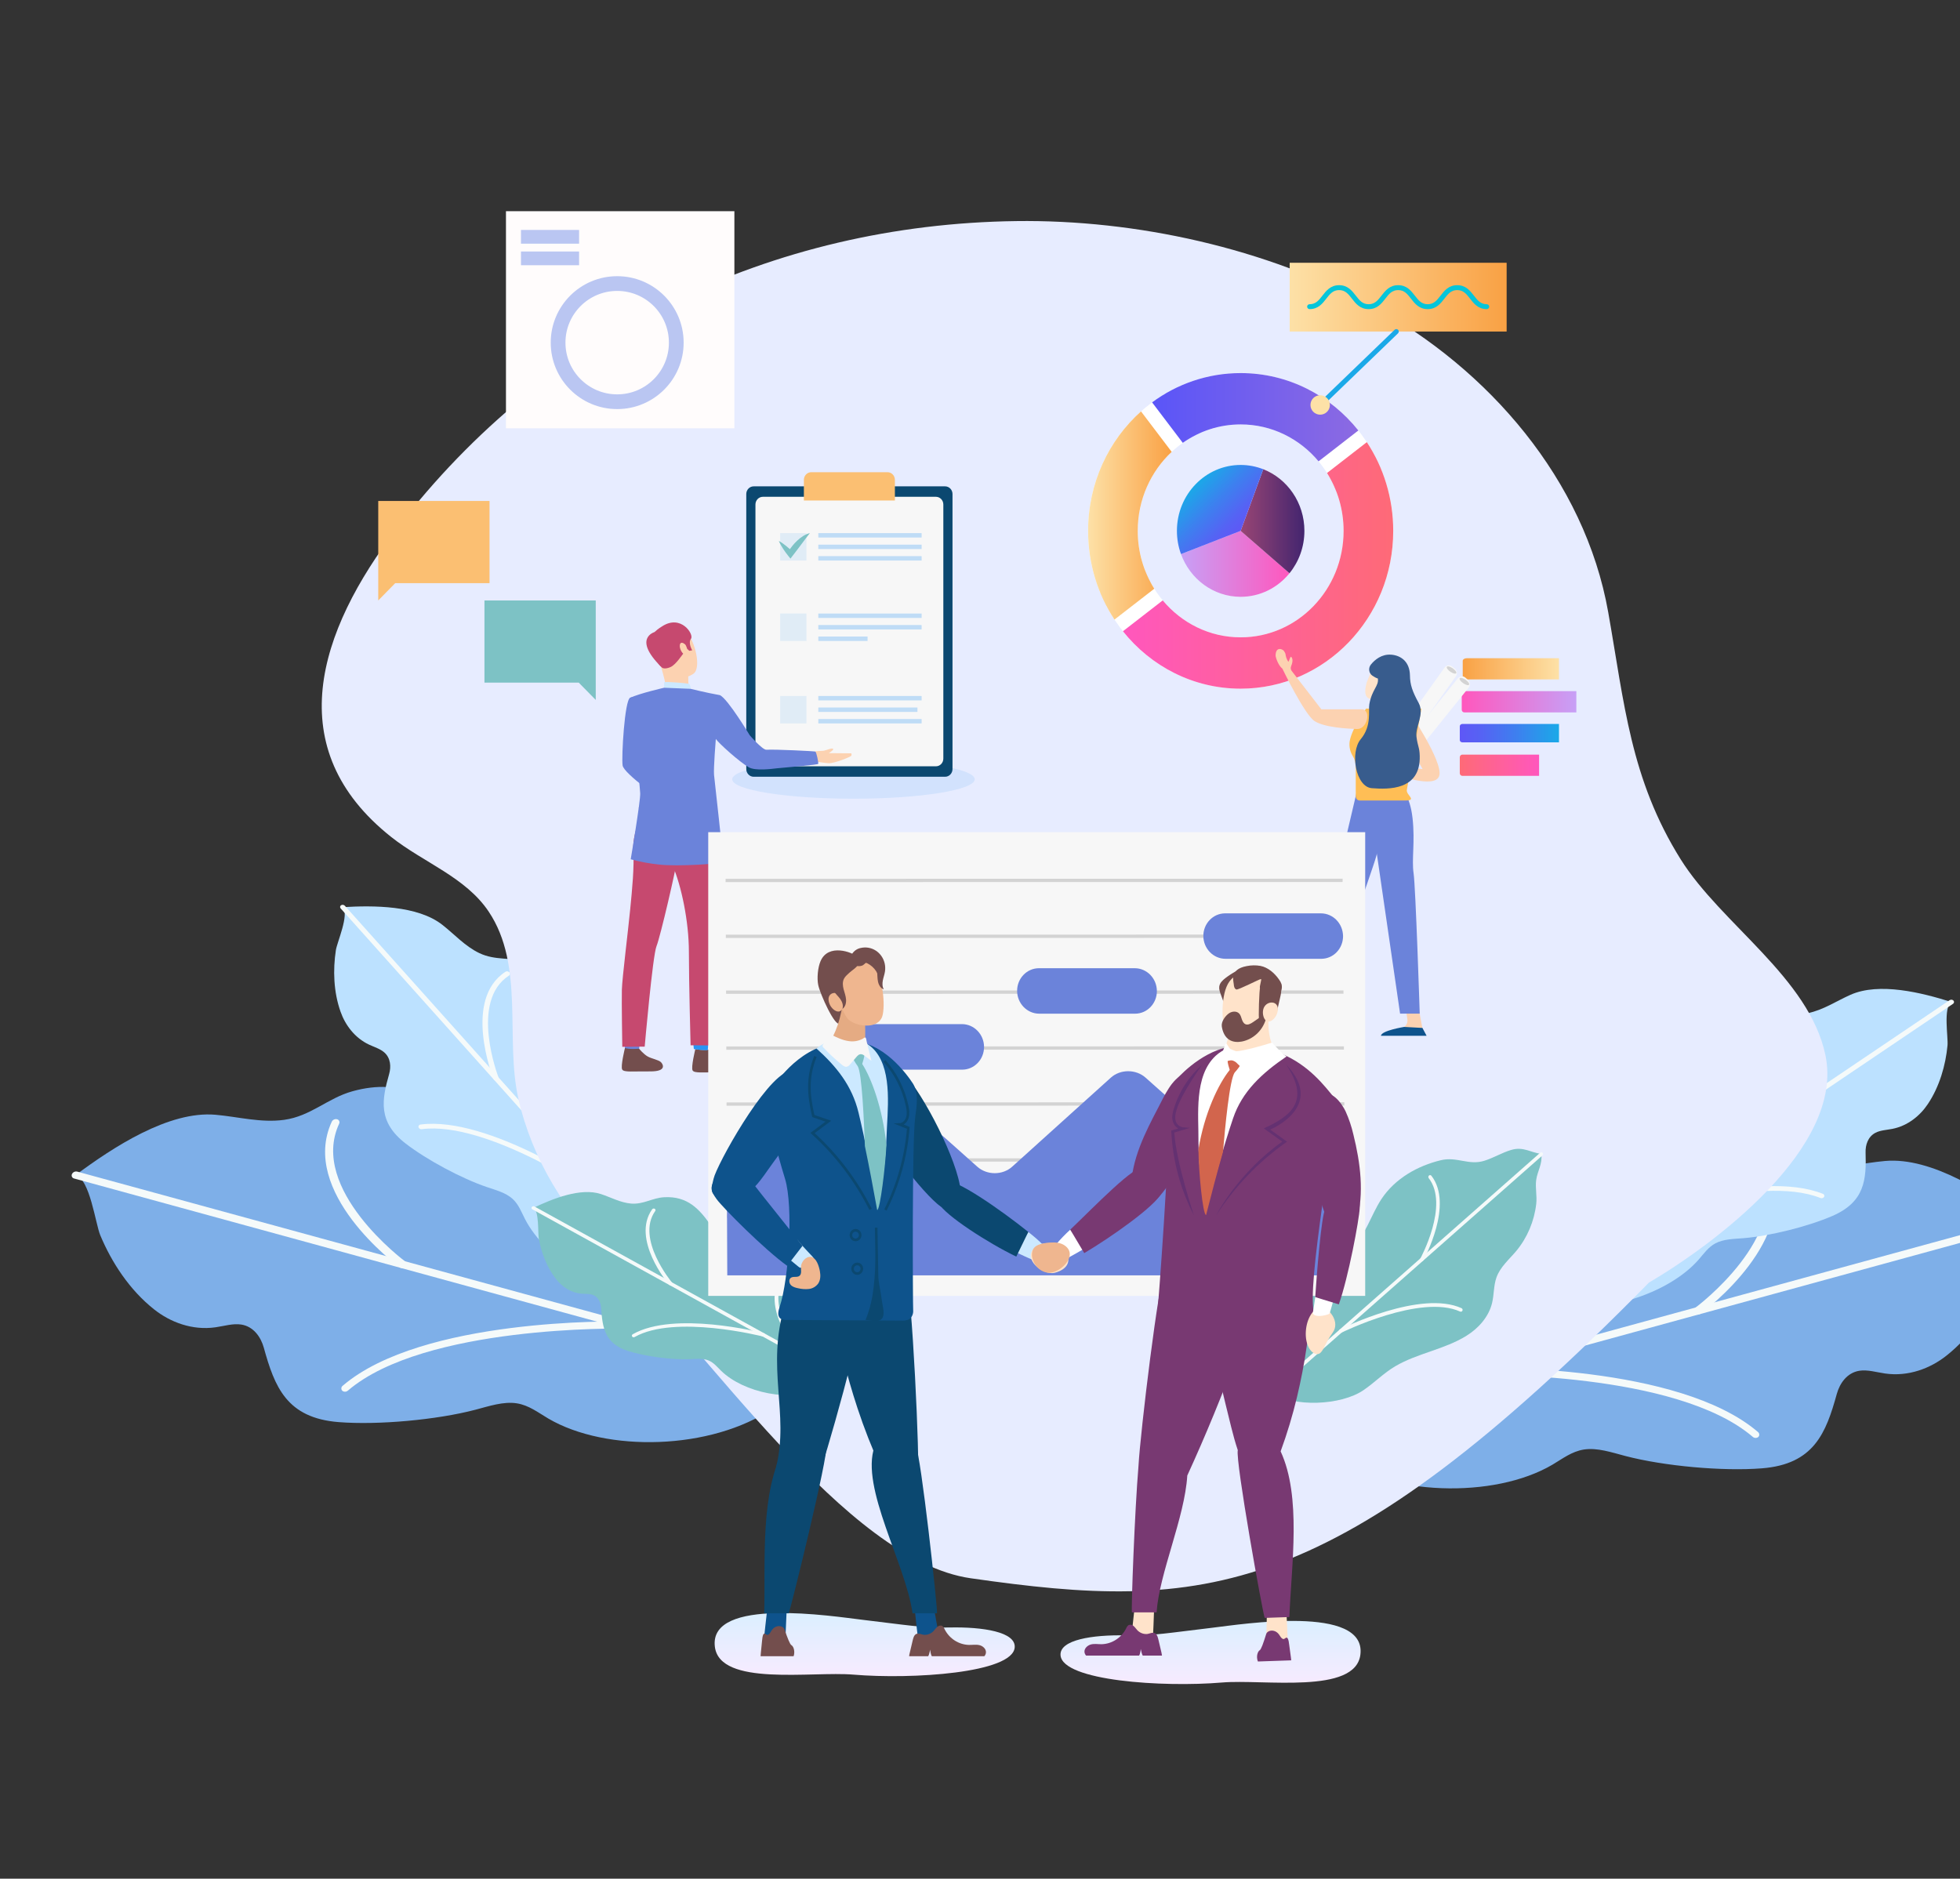 <svg xmlns="http://www.w3.org/2000/svg" width="798" height="765" fill="none" viewBox="0 0 798 765">
    <rect x="0" y="0" width="798" height="765" fill="#333333" stroke="none"/>
    <g clip-path="url(#clip0)">
        <path fill="#7EAFE8" d="M30.805 478.471c15.198-11.29 37.917-26.22 56.93-24.545 9.129.794 18.491 3.376 27.948 2.071 10.895-1.51 17.687-8.843 27.855-11.647 41.061-11.401 50.199 36.468 84.773 32.85 8.468-.888 16.639-4.848 25.104-5.856 10.861-1.294 21.189 2.439 29.104 8.169 14.488 10.49 25.49 25.811 33.184 41.014 5.214 10.289 13.299 17.985 15.284 29.9.124.6.502 10.315.538 10.329l-300.72-82.285z"/>
        <path fill="#7EAFE8" d="M30.817 478.48c5.789 1.663 8.072 19.864 10.001 24.492 4.651 11.151 12.003 22.356 21.91 30.19 6.595 5.25 15.593 8.671 25.038 7.304 3.516-.5 7.123-1.648 10.483-1.112 4.982.795 7.948 5.073 9.158 9.419 4.392 15.876 9.267 28.651 30.507 30.308 15.948 1.261 39.864-.898 55.618-5.033 5.603-1.467 11.422-3.466 16.874-2.62 4.945.781 8.736 3.787 12.792 6.173 23.655 13.918 66.405 12.945 91.46-4.13.855-.585 17.233-12.674 16.901-12.766L30.817 478.48z"/>
        <path fill="#F5FAFA" d="M332.973 561.153c.319-.655.045-1.432-.613-1.732-.078-.036-.159-.063-.243-.083l-300.67-82.263c-.85-.215-1.749.2-2.139.989-.319.656-.044 1.431.614 1.732.078.035.158.063.242.083l300.682 82.315c.86.201 1.756-.237 2.127-1.041z"/>
        <path fill="#F5FAFA" d="M255.546 539.97c.054-.12.092-.246.113-.377.105-.727-.408-1.388-1.143-1.476-.094-.011-.188-.013-.282-.004-3.377-.07-82.385-1.471-114.681 26.14-.621.457-.76 1.317-.31 1.92.035.049.075.094.117.137.666.551 1.653.518 2.304-.078 31.174-26.693 111.337-25.238 112.094-25.207.75.033 1.455-.383 1.788-1.055zm-90.182-24.677c.296-.546.158-1.216-.327-1.59-.439-.278-39.378-29.42-26.956-56.138.319-.655.044-1.432-.614-1.732-.078-.036-.158-.063-.242-.083-.854-.216-1.755.2-2.149.991-13.224 28.701 26.019 58.117 27.708 59.352.726.472 1.703.346 2.303-.299.12-.15.214-.32.277-.501zm124.579 31.448c.29-.547.153-1.213-.328-1.59-.396-.287-39.28-29.43-26.956-56.193.321-.641.061-1.408-.582-1.712-.087-.041-.178-.073-.272-.093-.85-.214-1.748.201-2.138.989-13.224 28.701 26.019 58.118 27.697 59.355.727.467 1.701.34 2.303-.299.115-.137.207-.292.276-.457z"/>
        <path fill="#7EAFE8" d="M824.447 497.29c-15.199-11.29-37.917-26.22-56.931-24.546-9.128.795-18.49 3.376-27.948 2.072-10.894-1.511-17.686-8.844-27.854-11.648-41.061-11.401-50.199 36.468-84.774 32.85-8.467-.887-16.638-4.847-25.104-5.855-10.86-1.295-21.188 2.439-29.103 8.169-14.489 10.489-25.49 25.81-33.185 41.013-5.213 10.289-13.299 17.985-15.284 29.9-.123.6-.501 10.316-.537 10.33l300.72-82.285z"/>
        <path fill="#7EAFE8" d="M824.435 497.298c-5.789 1.663-8.072 19.865-10.001 24.493-4.651 11.15-12.003 22.355-21.91 30.189-6.596 5.25-15.593 8.672-25.038 7.304-3.516-.5-7.123-1.648-10.483-1.112-4.982.795-7.948 5.073-9.158 9.419-4.393 15.876-9.267 28.651-30.507 30.309-15.948 1.26-39.864-.898-55.618-5.034-5.603-1.467-11.422-3.465-16.874-2.62-4.946.781-8.736 3.787-12.792 6.174-23.655 13.917-66.405 12.944-91.461-4.131-.854-.584-17.232-12.674-16.9-12.766l300.742-82.225z"/>
        <path fill="#F5FAFA" d="M522.279 579.971c-.319-.655-.045-1.431.613-1.732.078-.036.159-.063.243-.083l300.671-82.263c.85-.214 1.748.201 2.138.989.319.656.044 1.431-.614 1.732-.078.036-.158.063-.242.083l-300.682 82.316c-.861.201-1.756-.238-2.127-1.042z"/>
        <path fill="#F5FAFA" d="M599.705 558.789c-.053-.121-.091-.247-.112-.377-.105-.728.408-1.389 1.143-1.477.093-.011.188-.012.282-.003 3.376-.071 82.385-1.472 114.681 26.14.621.457.76 1.316.31 1.92-.036.048-.075.093-.118.137-.666.551-1.653.517-2.303-.079-31.175-26.693-111.337-25.237-112.094-25.206-.75.033-1.455-.384-1.789-1.055zm90.182-24.678c-.295-.546-.157-1.216.328-1.59.438-.278 39.378-29.419 26.956-56.138-.319-.655-.045-1.431.614-1.732.077-.036.158-.063.242-.083.853-.216 1.755.2 2.149.991 13.223 28.701-26.019 58.118-27.708 59.353-.726.471-1.703.345-2.303-.299-.12-.151-.214-.32-.278-.502zm-124.578 31.448c-.29-.547-.153-1.213.328-1.59.395-.287 39.279-29.43 26.956-56.193-.322-.641-.062-1.407.581-1.711.087-.042.179-.073.273-.093.85-.215 1.748.2 2.138.989 13.224 28.701-26.019 58.117-27.697 59.354-.728.467-1.701.341-2.303-.298-.115-.138-.208-.293-.276-.458z"/>
        <path fill="#BCE1FF" d="M139.572 369.39c12.461-.743 30.416-.757 40.549 7.213 4.868 3.821 9.25 8.735 15.028 11.496 6.659 3.175 13.018 1.554 19.715 3.732 27.069 8.753 15.683 39.096 36.41 49.836 5.077 2.63 11.047 3.419 16.164 5.979 6.565 3.285 11.094 9.205 13.574 15.358 4.539 11.264 5.445 23.961 4.529 35.369-.617 7.723 1.28 15.046-1.717 22.492-.138.384-3.281 5.996-3.265 6.018L139.572 369.39z"/>
        <path fill="#BCE1FF" d="M139.576 369.4c2.687 3.076-2.314 14.173-2.825 17.493-1.231 8.001-.96 17.03 1.916 25.105 1.902 5.395 5.788 10.647 11.581 13.367 2.154 1.018 4.582 1.705 6.29 3.248 2.532 2.289 2.725 5.796 1.906 8.691-3.009 10.567-4.675 19.565 6.718 28.348 8.548 6.604 22.766 14.227 33.07 17.72 3.663 1.244 7.631 2.269 10.41 4.76 2.517 2.268 3.614 5.362 5.074 8.205 8.519 16.583 32.938 31.834 52.95 31.475.683-.014 14.085-.771 13.93-.946L139.576 369.4z"/>
        <path fill="#F5FAFA" d="M281.238 527.641c.406-.251.519-.79.252-1.202-.031-.049-.067-.094-.108-.137L140.416 368.841c-.405-.435-1.054-.533-1.546-.233-.407.251-.52.789-.253 1.202.032.049.068.094.108.136L279.68 527.442c.415.431 1.071.515 1.558.199z"/>
        <path fill="#F5FAFA" d="M244.936 487.094c.072-.049.137-.106.194-.171.31-.372.25-.933-.134-1.255-.049-.04-.102-.076-.158-.106-1.878-1.287-45.902-31.276-73.632-27.657-.508.028-.883.461-.838.967.003.04.01.08.019.121.185.556.753.902 1.325.807 26.781-3.516 71.437 26.93 71.852 27.227.411.295.953.322 1.372.067zm-42.279-47.231c.355-.199.508-.627.364-1.017-.151-.318-12.022-31.126 4.204-41.587.406-.251.52-.79.253-1.202-.032-.049-.068-.094-.108-.137-.406-.437-1.058-.536-1.553-.235-17.362 11.281-5.415 42.355-4.89 43.675.246.534.84.824 1.4.683.12-.041.231-.101.33-.18zm59.317 63.757c.353-.201.506-.627.365-1.017-.124-.308-11.963-31.096 4.223-41.618.402-.243.521-.77.263-1.179-.034-.056-.075-.107-.121-.153-.405-.435-1.054-.533-1.546-.233-17.362 11.281-5.415 42.355-4.897 43.672.248.532.84.821 1.4.683.113-.035.218-.088.313-.155z"/>
        <path fill="#BCE1FF" d="M794.459 408.011c-11.902-3.767-29.308-8.171-41.082-2.919-5.654 2.514-11.105 6.208-17.383 7.472-7.233 1.451-13.003-1.675-20.029-1.2-28.387 1.869-24.765 34.075-47.489 39.422-5.565 1.308-11.547.614-17.135 1.846-7.169 1.579-13.008 6.213-16.917 11.573-7.155 9.812-11.137 21.902-13.038 33.188-1.29 7.639-4.92 14.277-3.834 22.229.04.406 1.715 6.617 1.694 6.634l175.213-118.245z"/>
        <path fill="#BCE1FF" d="M794.453 408.019c-3.358 2.326-1.222 14.309-1.538 17.654-.762 8.058-3.233 16.747-7.995 23.873-3.163 4.767-8.216 8.91-14.498 10.131-2.337.461-4.86.532-6.893 1.612-3.015 1.6-4.06 4.953-3.973 7.961.334 10.982-.25 20.114-13.444 25.846-9.904 4.313-25.554 8.229-36.399 9.097-3.856.311-7.954.334-11.258 2.07-2.995 1.584-4.815 4.316-6.926 6.716-12.315 13.997-39.721 22.815-59.038 17.574-.659-.18-13.47-4.191-13.276-4.322l175.238-118.212z"/>
        <path fill="#F5FAFA" d="M618.403 526.825c-.332-.342-.311-.892.049-1.227.042-.04.088-.075.138-.106l175.185-118.22c.499-.323 1.152-.259 1.556.152.332.343.311.893-.049 1.227-.043.04-.089.075-.138.106L619.962 527.013c-.508.317-1.165.238-1.559-.188z"/>
        <path fill="#F5FAFA" d="M663.515 496.383c-.057-.064-.106-.136-.146-.213-.21-.436-.014-.966.437-1.183.057-.028.117-.05.179-.065 2.135-.789 52.156-19.105 78.159-8.817.486.152.744.663.577 1.143-.014.038-.03.076-.048.112-.316.495-.951.691-1.482.459-25.109-9.956-75.853 8.648-76.329 8.835-.471.186-1.002.079-1.347-.271zm52.544-35.461c-.296-.279-.34-.732-.105-1.075.224-.272 19.267-27.243 6.091-41.353-.332-.342-.311-.892.049-1.227.043-.04.089-.075.138-.106.501-.325 1.157-.261 1.563.151 14.078 15.183-5.104 42.394-5.936 43.545-.369.458-1.015.594-1.524.32-.107-.068-.2-.155-.276-.255zm-73.105 47.32c-.293-.281-.337-.731-.105-1.075.195-.268 19.202-27.228 6.08-41.387-.331-.334-.317-.874.033-1.208.047-.045.099-.086.155-.119.499-.323 1.152-.259 1.556.152 14.077 15.184-5.104 42.394-5.928 43.545-.371.455-1.016.59-1.525.32-.101-.062-.19-.139-.266-.228z"/>
        <path fill="url(#paint0_linear)" d="M351.284 659.592c-11.994-1.411-62.723-9.532-60.236 10.933 1.985 16.341 39.408 9.949 56.381 11.377 23.971 2.016 64.897-.638 65.7-11.096.482-6.275-12.91-8.392-26.527-8.099-11.193.241-17.751-1.049-35.318-3.115z"/>
        <path fill="url(#paint1_linear)" d="M493.638 662.805c11.994-1.41 62.722-9.532 60.236 10.934-1.985 16.34-39.409 9.948-56.381 11.376-23.972 2.016-64.898-.637-65.701-11.095-.482-6.275 12.91-8.393 26.527-8.1 11.193.242 17.752-1.049 35.319-3.115z"/>
        <path fill="#E7ECFF" d="M161.802 214.896c61.373-80.019 152.677-123.56 251.879-124.87 48.889-.655 101.784 11.001 144.945 34.449 47.428 25.776 86.608 70.966 96.143 124.797 6.579 37.068 9.026 67.895 29.494 100.622 16.575 26.496 52.346 48.222 58.957 79.801 7.866 37.601-45.751 77.247-71.861 92.572-128.41 130.65-181.527 133.963-276.144 120.393-51.155-7.34-108.141-94.682-146.996-131.466-17.949-16.974-31.647-39.388-37.162-63.806-5.514-24.417 2.67-54.154-12.109-76.212-9.384-14.007-26.523-19.948-39.665-30.358-45.219-35.831-30.058-83.495 2.519-125.922z"/>
        <path fill="url(#paint2_linear)" d="M595.41 294.792c-.588 0-1.066.42-1.066.937v5.623c0 .518.478.937 1.066.937h39.317v-7.497H595.41z"/>
        <path fill="url(#paint3_linear)" d="M595.39 307.276c-.577 0-1.046.485-1.046 1.082v6.49c0 .597.469 1.081 1.046 1.081h31.238v-8.653H595.39z"/>
        <path fill="url(#paint4_linear)" d="M596.182 281.43c-.577 0-1.045.485-1.045 1.082v6.49c0 .597.468 1.081 1.045 1.081h45.615v-8.653h-45.615z"/>
        <path fill="url(#paint5_linear)" d="M597.273 268.015c-.957 0-1.732.484-1.732 1.081v6.49c0 .597.775 1.081 1.732 1.081h37.454v-8.652h-37.454z"/>
        <path fill="#fff" d="M466.217 232.252c-2.907-7.505-3.829-15.933-2.207-24.456 2.385-12.526 9.765-22.719 19.577-28.805l-9.182-18.664c-15.144 8.923-26.591 24.352-30.223 43.429-2.502 13.14-.936 26.132 3.789 37.586l18.246-9.09zm22.485-55.962c7.473-3.301 15.948-4.397 24.522-2.651 12.438 2.534 22.488 10.525 28.309 21.089l18.248-9.092c-8.513-16.281-23.725-28.652-42.653-32.507-13.191-2.688-26.229-.84-37.607 4.498l9.181 18.663zm73.574 14.698l-18.245 9.09c2.911 7.509 3.836 15.941 2.212 24.47-4.472 23.49-26.506 38.782-49.214 34.156-12.443-2.535-22.497-10.531-28.317-21.101l-18.247 9.091c8.511 16.287 23.727 28.663 42.659 32.521 33.659 6.856 66.319-15.811 72.947-50.628 2.503-13.146.935-26.142-3.795-37.599z"/>
        <path fill="url(#paint6_linear)" d="M469.954 239.726c-4.254-6.783-6.734-14.867-6.734-23.554 0-12.767 5.337-24.243 13.827-32.176l-12.495-16.477c-13.192 11.783-21.542 29.209-21.542 48.653 0 13.392 3.963 25.826 10.739 36.12l16.205-12.566z"/>
        <path fill="url(#paint7_linear)" d="M481.562 180.324c6.715-4.733 14.826-7.502 23.565-7.502 12.677 0 24.031 5.831 31.715 15.033l16.205-12.568c-11.393-14.273-28.63-23.37-47.92-23.37-13.445 0-25.892 4.42-36.058 11.93l12.493 16.477z"/>
        <path fill="url(#paint8_linear)" d="M556.495 180.04l-16.204 12.565c4.259 6.786 6.742 14.874 6.742 23.567 0 23.941-18.762 43.349-41.907 43.349-12.682 0-24.04-5.836-31.724-15.044l-16.206 12.567c11.393 14.279 28.634 23.381 47.93 23.381 34.305 0 62.114-28.768 62.114-64.254.002-13.397-3.965-25.836-10.745-36.131z"/>
        <path fill="url(#paint9_linear)" d="M480.832 225.619c3.696 10.165 13.177 17.398 24.294 17.398 7.978 0 15.113-3.727 19.874-9.587l-19.874-17.258-24.294 9.447z"/>
        <path fill="url(#paint10_linear)" d="M514.331 191.07l-9.205 25.102L525 233.43c3.791-4.667 6.079-10.685 6.079-17.258 0-11.473-6.96-21.26-16.748-25.102z"/>
        <path fill="url(#paint11_linear)" d="M514.331 191.07c-2.862-1.124-5.962-1.744-9.204-1.744-14.333 0-25.953 12.019-25.953 26.846 0 3.325.589 6.508 1.658 9.447l24.294-9.447 9.205-25.102z"/>
        <g clip-path="url(#clip1)">
            <path fill="#2A94F4" d="M347.479 325.23c27.267 0 49.371-3.54 49.371-7.905 0-4.366-22.104-7.906-49.371-7.906-27.266 0-49.37 3.54-49.37 7.906 0 4.365 22.104 7.905 49.37 7.905z" opacity=".11"/>
            <path fill="#0B4870" d="M384.801 316.293h-77.954c-1.661 0-3.008-1.403-3.008-3.134V201.174c0-1.731 1.347-3.135 3.008-3.135h77.954c1.661 0 3.008 1.404 3.008 3.135v111.985c0 1.731-1.347 3.134-3.008 3.134z"/>
            <path fill="#F7F7F7" d="M381.065 312.035h-70.482c-1.661 0-3.008-1.403-3.008-3.134V205.432c0-1.731 1.347-3.135 3.008-3.135h70.482c1.661 0 3.008 1.404 3.008 3.135v103.469c0 1.731-1.347 3.134-3.008 3.134z"/>
            <path fill="#2A94F4" d="M328.354 217.083h-10.721v11.17h10.721v-11.17z" opacity=".11"/>
            <path fill="#7DC2C5" d="M317.091 220.265c.544.29 1.047.618 1.538.96.488.344.965.699 1.423 1.072.923.74 1.793 1.531 2.627 2.358l-1.85.142c.274-.454.543-.862.835-1.274.287-.411.59-.808.903-1.198.628-.776 1.301-1.515 2.032-2.198.735-.679 1.518-1.31 2.37-1.845.857-.524 1.77-.982 2.756-1.199-.631.818-1.222 1.573-1.801 2.339l-1.709 2.286c-.567.758-1.134 1.515-1.708 2.268l-1.717 2.237-.96 1.251-.891-1.108c-.738-.92-1.441-1.875-2.091-2.882-.328-.5-.638-1.018-.936-1.548-.296-.532-.579-1.076-.821-1.661z"/>
            <path fill="#2A94F4" d="M328.354 249.826h-10.721v11.171h10.721v-11.171zM328.354 283.404h-10.721v11.171h10.721v-11.171z" opacity=".11"/>
            <g opacity=".52">
                <path fill="#2A94F4" d="M375.227 217.083h-42.048v1.798h42.048v-1.798zM375.227 221.769h-42.048v1.798h42.048v-1.798zM351.556 226.455h23.671v1.798h-42.048v-1.798h18.377z" opacity=".52"/>
            </g>
            <g opacity=".52">
                <path fill="#2A94F4" d="M375.227 249.826h-42.048v1.799h42.048v-1.799zM375.227 254.512h-42.048v1.799h42.048v-1.799zM353.216 259.198h-20.037v1.799h20.037v-1.799z" opacity=".52"/>
            </g>
            <g opacity=".52">
                <path fill="#2A94F4" d="M375.227 283.404h-42.048v1.798h42.048v-1.798zM373.523 288.09h-40.344v1.798h40.344v-1.798zM375.227 292.776h-42.048v1.798h42.048v-1.798z" opacity=".52"/>
            </g>
            <path fill="#FBBF72" d="M364.352 203.805h-37.057v-8.397c0-1.731 1.347-3.134 3.009-3.134h31.04c1.662 0 3.008 1.403 3.008 3.134v8.397z"/>
        </g>
        <path fill="#6B83DA" d="M262.618 291.68s-1.245 18.057 2.167 20.25c2.137 1.356 10.659 5.927 10.405 6.784-.254.856-4.812 7.63-4.812 7.63s-16.367-11.159-16.89-14.677c-.498-3.436.807-26.477 3.058-27.54 1.684-.794 2.571-.139 4.697 1.496 2.974 2.291 1.375 6.057 1.375 6.057zm-1.903 131.598l-.572 4.205c-.075.547-5.659-.325-5.659-.325l-.453-4.355s5.987-.046 6.684.475z"/>
        <path fill="#734E4D" d="M260.202 427.018s1.774 2.203 3.487 3.168c1.713.965 4.408 1.341 5.424 2.337.732.717 2.665 3.807-4.458 3.746-7.122-.062-10.559.438-11.321-.749-.762-1.186 1.105-8.77 1.105-8.77s1.689.65 5.763.268zM288.873 427.399s1.773 2.203 3.486 3.168c1.714.964 4.408 1.341 5.424 2.337.733.717 2.665 3.807-4.458 3.745-7.122-.062-10.559.439-11.321-.748-.762-1.186 1.106-8.77 1.106-8.77s1.688.65 5.763.268z"/>
        <path fill="#2A94F4" d="M288.733 423.278s-.498 3.658-.577 4.205c-.08.547-5.659-.325-5.659-.325l-.453-4.355s5.987-.046 6.689.475z"/>
        <path fill="#C6496F" d="M262.723 329.259s-5.26 8.657-4.867 16.483c.394 7.826-.468 16.179-1.26 24.356-.876 9.111-3.277 28.071-3.407 32.946-.129 4.875.17 23.216.17 23.216l9.125-.072s3.237-37.053 4.806-40.901c1.569-3.849 8.01-31.682 8.274-34.757.264-3.075-12.841-21.271-12.841-21.271z"/>
        <path fill="#C6496F" d="M290.412 330.435s2.077 21.271 2.6 26.059c.523 4.787.169 25.537.428 28.529.259 2.993-1.748 34.649-2.241 40.68l-10.032-.067s-.692-25.61-.692-38.048c0-12.439-3.078-26.926-6.61-35.134-3.531-8.208-11.615-8.404-13.787-23.634 0 0 27.395-3.214 30.334 1.615z"/>
        <path fill="#FCD2B1" d="M268.281 256.284s6.266-4.339 10.669.309c4.404 4.649 6.56 15.565 3.402 17.742-3.157 2.178-8.522 2.755-11.067-.206s-5.26-7.465-5.927-10.757c-.668-3.291 1.334-5.7 2.923-7.088z"/>
        <path fill="#FCD2B1" d="M280.221 275.073s-.08 4.561.403 5.536c.483.975-9.145.985-9.145.985-.513-3.307-1.271-6.568-2.266-9.756-1.479-4.462 11.008 3.235 11.008 3.235z"/>
        <path fill="#C6496F" d="M269.457 271.792s.897.949 3.442-.124 4.936-5.5 5.947-6.191c1.011-.691.872-1.341.872-1.341l.926.877 1.191-.212s-1.808-2.992-.498-4.715c1.31-1.723-4.075-10.133-11.845-4.994 0 0-6.087 3.446-4.981 7.223 1.106 3.776 3.053 7.929 4.946 9.477z"/>
        <path fill="#CCE9FF" d="M281.197 280.49s-.03-1.857-.842-2.064c-.811-.206-8.965-.99-9.961-.583v2.203s1.907 1.213 10.803.444z"/>
        <path fill="#FCD2B1" d="M279.225 262.784c-.294-.609-2.292-2.063-2.446.057-.154 2.12 1.963 4.39 2.754 3.957.792-.433.439-2.476-.308-4.014z"/>
        <path fill="#C6496F" d="M266.468 257.398s-8.965 2.492 2.625 14.017l-2.625-14.017z"/>
        <path fill="#FCD2B1" d="M346.547 306.755l-9.135-.083c.787-.479 2.062-1.331 1.783-1.723-.403-.552-2.988.666-4.039.779-.967.098-2.581-.031-3.806.434l-2.889 1.274 2.645 2.533s4.777.712 6.176.81c2.277.17 9.23-2.636 9.345-3.064.209-.764-.08-.96-.08-.96z"/>
        <path fill="#6B83DA" d="M293.121 283.065c-5.812-1.032-11.924-2.58-11.924-2.58l-10.818-.438s-9.927 2.264-13.837 4.096c-.374.175-.374 9.173-1.39 11.536l3.237 7.083s1.873 14.033 2.262 20.27c.179 2.868-3.86 26.863-3.86 26.863 3.843 1.044 7.76 1.768 11.715 2.167 7.381.841 25.826-.309 25.945-1.207.12-.898-3.571-33.632-3.735-35.33-.254-2.579.722-14.62.722-14.62 1.395 1.934 9.434 9.193 13.364 11.499 2.789 1.641 9.643.64 11.66.428 4.368-.464 16.437-1.356 16.671-1.8.185-.268-.697-4.824-1.2-4.999-.503-.176-16.019-.949-19.924-.743-1.589.088-6.759-5.892-6.759-5.892s-8.926-14.842-12.129-16.333z"/>
        <path fill="#7DC2C5" d="M197.247 244.503h45.306v40.503l-6.921-7.044h-38.385v-33.459z"/>
        <path fill="#FBBF72" d="M199.306 204H154v40.503l6.913-7.044h38.393V204z"/>
        <path fill="#7DC2C5" d="M217.159 491.849c7.79-3.72 19.256-8.368 27.554-5.618 3.985 1.315 7.91 3.492 12.234 3.859 4.981.418 8.671-2.317 13.448-2.58 19.296-1.099 18.973 22.277 34.672 24.155 3.846.459 7.84-.552 11.696-.15 4.946.516 9.194 3.333 12.188 6.836 5.479 6.413 8.966 14.729 10.993 22.649 1.375 5.36 4.264 9.802 4.054 15.59 0 .294-.722 4.886-.707 4.896l-126.132-69.637z"/>
        <path fill="#7DC2C5" d="M217.164 491.854c2.421 1.378 1.768 10.143 2.201 12.511 1.046 5.706 3.288 11.716 6.974 16.411 2.45 3.142 6.136 5.675 10.46 6.01 1.608.129 3.317-.036 4.761.563 2.142.887 3.069 3.198 3.208 5.36.498 7.893 1.494 14.384 10.784 17.355 6.973 2.239 17.802 3.699 25.183 3.39 2.625-.109 5.395-.444 7.741.516 2.127.877 3.536 2.677 5.12 4.215 9.24 8.966 28.332 12.928 41.033 7.516.433-.185 8.821-4.158 8.682-4.235l-126.147-69.612z"/>
        <path fill="#F5FAFA" d="M343.898 561.822c.202-.274.151-.666-.114-.875-.031-.025-.064-.046-.1-.064l-126.112-69.622c-.358-.188-.795-.087-1.041.242-.202.275-.151.666.114.875.032.025.065.046.1.064l126.112 69.648c.365.183.803.07 1.041-.268z"/>
        <path fill="#F5FAFA" d="M311.423 543.894c.035-.051.063-.106.085-.165.113-.33-.055-.693-.373-.81-.041-.015-.083-.025-.125-.031-1.495-.382-36.486-9.204-53.371.397-.318.15-.458.539-.314.868.012.026.025.051.04.076.246.327.687.413 1.031.201 16.303-9.286 51.802-.319 52.135-.227.331.093.682-.029.892-.309zm-37.825-20.884c.181-.226.181-.554 0-.779-.17-.176-14.808-17.856-6.839-29.092.202-.274.151-.666-.114-.875-.031-.025-.065-.046-.1-.064-.36-.189-.799-.088-1.046.242-8.508 12.083 6.241 29.923 6.878 30.676.28.296.726.338 1.051.098.068-.058.125-.128.17-.206zm52.494 27.611c.179-.226.179-.552 0-.779-.15-.175-14.764-17.85-6.834-29.118.202-.267.156-.653-.102-.862-.034-.028-.072-.052-.112-.071-.358-.189-.796-.087-1.041.242-8.508 12.083 6.241 29.923 6.873 30.676.281.294.725.335 1.051.098.064-.053.12-.116.165-.186z"/>
        <path fill="#7DC2C5" d="M627.537 469.942l.09-.082c-4.443-.48-7.337-3.122-12.418-1.594-3.696 1.114-7.098 3.193-10.773 4.364-6.411 2.064-11.272-1.775-17.802-.196-9.414 2.26-18.649 7.419-24.213 15.844-4.348 6.608-6.43 15.1-12.452 20.043-3.9 3.209-8.881 4.395-13.289 6.706-16.288 8.606-17.632 30.021-20.651 46.597-1.569 8.616 1.992 4.917 6.052 1.311l34.02-30.006c23.818-20.987 47.697-41.907 71.436-62.987z"/>
        <path fill="#7DC2C5" d="M627.537 469.942c.538 4.04-1.584 6.846-2.092 10.592-.423 3.095.394 6.444.025 9.652-.808 7.074-3.623 13.74-8.089 19.156-2.914 3.482-6.58 6.526-8.119 10.865-1.165 3.281-.946 6.893-1.753 10.282-1.355 5.737-5.579 10.406-10.42 13.414-9.05 5.628-19.864 7.057-29.024 12.433-4.662 2.734-8.542 6.769-13.035 9.802-9.021 6.119-28.352 7.084-37.487.826.917.629 20.059-17.711 21.418-18.908l44.829-39.534c14.569-12.846 29.238-25.672 43.747-38.58z"/>
        <path fill="#F5FAFA" d="M516.98 567.464c-.243-.326-.194-.792.11-1.057l110.004-97.037c.283-.262.718-.237.971.056l.025.031c.231.32.185.77-.105 1.032l-110.008 97.068c-.288.261-.726.23-.977-.069l-.02-.024z"/>
        <path fill="#F5FAFA" d="M545.312 542.474c-.037-.051-.069-.107-.095-.165-.157-.378.001-.817.359-.996 1.335-.666 32.914-16.179 49.52-8.611.358.189.5.643.318 1.014-.167.34-.555.497-.9.364-16.039-7.31-48.046 8.425-48.365 8.585-.289.142-.633.063-.837-.191zm32.999-29.087c-.189-.244-.213-.582-.06-.851.119-.217 11.909-21.906 3.437-32.802-.244-.324-.198-.791.104-1.057.287-.262.725-.233.978.064l.018.023c9.091 11.691-2.809 33.576-3.322 34.504-.185.353-.611.484-.952.292l-.014-.008c-.074-.04-.139-.097-.189-.165z"/>
        <path fill="#F7F7F7" d="M556.458 326.385l-4.623-3.536 36.284-50.984c.715-1.008 2.091-1.236 3.081-.475l1.083.836c.972.742 1.192 2.167.458 3.194l-36.283 50.965z"/>
        <path fill="#F7F7F7" d="M558.787 328.685l-4.42-3.821 39.163-48.646c.77-.969 2.164-1.102 3.1-.285l1.027.893c.936.799 1.064 2.244.275 3.213l-39.145 48.646z"/>
        <path fill="#D3D3D3" d="M592.884 274.124c.251-.394-.395-1.295-1.444-2.012-1.048-.717-2.102-.979-2.353-.584-.251.394.396 1.295 1.444 2.012 1.049.717 2.102.978 2.353.584zM598.119 278.805c.251-.394-.395-1.295-1.444-2.012-1.049-.717-2.102-.978-2.353-.584-.251.394.395 1.295 1.444 2.012 1.048.717 2.102.978 2.353.584z"/>
        <path fill="#FCD2B1" d="M572.398 411.11l.606 3.897c.238 1.559-.642 3.061-2.092 3.555l-6.456 2.205h15.06l-1.816-9.657h-5.302z"/>
        <path fill="#0E538C" d="M579.13 418.562l-7.447-.399s-9.374 1.502-9.429 3.612h18.582l-1.706-3.213z"/>
        <path fill="#FCD2B1" d="M532.41 411.11l-1.541 4.886c-.33 1.064-1.156 1.901-2.183 2.262l-7.319 2.509h15.06l2.128-9.657h-6.145z"/>
        <path fill="#0E538C" d="M536.72 418.562l-8.144-.399s-9.374 1.502-9.429 3.612h18.582l-1.009-3.213z"/>
        <path fill="#6B83DA" d="M570.38 320.986s3.669 2.528 4.733 12.223c1.064 9.695-.422 16.728.422 22.393.844 5.665 2.495 57.143 2.495 57.143h-7.998l-13.336-91.702 13.684-.057z"/>
        <path fill="#6B83DA" d="M552.973 319.94h14.161s1.742 10.931-1.321 17.318c-3.082 6.387-4.732 8.098-5.613 11.805-.88 3.707-22.195 63.682-22.195 63.682h-6.824l21.792-92.805z"/>
        <path fill="#FCD2B1" d="M573.389 289.145s14.234 21.024 12.602 26.708c-1.633 5.684-17.977-.608-17.977-.608v-3.536l11.19 1.464-8.493-15.056 2.678-8.972z"/>
        <path fill="#FFBE55" d="M549.553 301.66c.949-5.255 6.638-13.116 6.638-13.116h22.532l-5.937 33.1c-.391 2.12 4.515 4.328-.783 4.328h-18.389c-.907 0-1.628-.772-1.628-1.744v-11.924c0-1.59-.412-3.18-1.258-4.505-1.401-2.274-1.443-4.659-1.175-6.139z"/>
        <path fill="#FFE3CA" d="M558.292 273.329l-1.797 4.41s-1.064 3.27-.441 5.19c.716 2.205 3.908 2.186 3.908 2.186l-.954 5.379h8.126v-17.013l-8.842-.152z"/>
        <path fill="#385C8D" d="M558.751 275.135c-1.468-1.027-1.743-3.118-.606-4.525 1.596-1.958 4.348-4.315 8.255-4.03 3.852.285 7.557 2.738 7.649 8.46.055 3.821.972 6.463 3.577 11.253 2.44 4.506-1.467 9.581-.917 13.744s1.211 4.087 1.321 7.699c.422 14.2-12.786 13.706-19.499 13.212-6.586-.494-9.025-14.581-4.494-19.998 4.53-5.418 3.008-11.615 3.466-14.162 1.101-6.179 3.926-7.395 3.486-10.494-.826-.266-1.596-.703-2.238-1.159z"/>
        <path fill="#FCD2B1" d="M519.35 267.075c-.037-4.297 3.338-2.605 3.522-1.768.037.171.44.285.605 1.539.165 1.236 1.046 2.928 1.211 2.491.33-.875.734-2.148 1.027-1.863.917.95.404 2.737-.055 3.84-.257.627-.165 1.349.238 1.882l12.089 15.645h16.839c3.467.703 1.761 8.193-2.403 8.022-3.65-.152-13.097-.571-17.224-3.251-4.128-2.699-13.079-21.329-13.079-21.329-1.835-1.445-2.77-4.866-2.77-5.208z"/>
        <path fill="#F7F7F7" d="M555.831 338.86H288.355v188.822h267.476V338.86z"/>
        <path fill="#D3D3D3" d="M295.417 357.845l.005 1.342 251.218-.036-.01-1.342-251.213.036zM295.517 381.933l251.298-.046-.01-1.342-251.293.047.005 1.341zM295.617 404.69l251.372-.052-.01-1.341-251.367.051.005 1.342zM295.712 427.462l251.452-.057-.01-1.346-251.447.056.005 1.347zM295.811 450.244l251.527-.061-.015-1.347-251.517.067.005 1.341zM295.906 473.048l251.601-.073-.01-1.346-251.596.072.005 1.347zM296.005 495.861l251.677-.082-.01-1.347-251.672.083.005 1.346z"/>
        <path fill="#6B83DA" fill-rule="evenodd" d="M295.971 488.071l36.794-33.163c3.895-3.518 10.246-3.518 14.181 0l9.149 8.178c3.935 3.513 10.286 3.513 14.181 0 3.9-3.514 10.246-3.519 14.181 0l13.448 11.994c3.94 3.514 10.286 3.514 14.186 0l40.166-36.252c3.89-3.514 10.236-3.514 14.171 0l19.107 17.024c3.94 3.514 10.285 3.509 14.176 0l6.943-6.268c3.885-3.513 10.231-3.518 14.171 0l26.693 23.794.348 45.947H296.105l-.134-31.254z" clip-rule="evenodd"/>
        <path fill="#6B83DA" d="M462.099 412.769h-38.955c-4.954.003-8.985-4.13-9.031-9.261-.025-5.085 3.936-9.229 8.846-9.255h39.021c4.952-.003 8.983 4.126 9.035 9.255.031 5.084-3.923 9.229-8.831 9.261h-.085zm75.8-22.349h-38.941c-4.948-.003-8.973-4.13-9.025-9.256-.031-5.077 3.919-9.218 8.821-9.25H537.77c4.952-.006 8.985 4.121 9.04 9.25.038 5.072-3.9 9.216-8.796 9.256h-.115zm-146.18 45.142h-38.971c-4.957.011-8.992-4.127-9.03-9.261-.033-5.094 3.927-9.252 8.845-9.286h39.051c4.966-.006 9.003 4.144 9.036 9.286.019 5.095-3.953 9.241-8.871 9.261h-.06z"/>
        <path fill="#0B4870" d="M358.586 597.51c1.454 3.178 3.437 6.759 6.316 7.651 1.992.614 7.6-3.291 8.721-4.859 1.121-1.569-2.356-77.216-4.866-81.823-3.372-6.191-29.956 2.352-29.039 13.073 1.17 13.702 4.936 28.277 9.409 41.86 2.707 8.213 5.865 16.259 9.459 24.098z"/>
        <path fill="#0E538C" d="M310.993 667.731c2.948.441 5.954.193 8.796-.728.15-3.549.303-7.099.458-10.648.055-.441-.002-.888-.164-1.3-.362-.524-.933-.85-1.554-.887-2.336-.434-5.937-.568-6.316 2.512-.448 3.678-.812 7.367-1.22 11.051zm62.814 0c2.892.454 5.845.205 8.627-.728-.631-3.549-1.265-7.099-1.902-10.648-.049-.464-.203-.909-.449-1.3-.456-.512-1.082-.829-1.753-.887-2.431-.434-6.062-.568-5.758 2.512.359 3.678.827 7.367 1.235 11.051z"/>
        <path fill="#0B4870" d="M372.836 588.802c-3.795-6.289-12.95-10.597-16.786.309-5.862 16.628 12.732 47.732 15.486 67.817h9.962c.284-1.945-6.555-64.639-8.662-68.126z"/>
        <path fill="#0A3C5F" fill-rule="evenodd" d="M324.656 536.896c2.425 1.982 5.628 2.281 8.637 2.281 24.75 0 39.07-8.337 35.648-20.121-3.516-12.098-25.667-10.142-37.237-6.247-2.491.841-6.127 1.656-7.83 4.065-2.471 3.508-5.111 15.219.782 20.022z" clip-rule="evenodd"/>
        <path fill="#0B4870" d="M381.498 490.114c1.888 1.635 4.393 3.168 6.675 2.213 1.322-.636 2.298-1.854 2.659-3.317.35-1.448.428-2.953.229-4.432-1.065-11.659-14.868-39.002-23.365-47.804-3.043-4.54-11.875 17.025-11.426 20.286.448 3.26 16.462 25.48 25.228 33.054zm-65.464 107.051c.523 3.178 4.483 7.104 7.102 7.996 1.814.614 8.563-3.291 10.147-4.859 1.584-1.569 19.301-65.036 18.14-69.648-1.559-6.191-6.6-10.179-12.094-11.097-7.969-1.342-16.611 1.547-19.804 11.989-7.71 25.228 1.848 44.074-3.491 65.619z"/>
        <path fill="#CCE9FF" d="M424.832 507.046c1.16 1.29 2.411 2.889 2.037 4.607-.319 1.45-1.763 2.399-3.193 2.58-.433.046-5.021-1.914-9.987-4.308l4.981-8.255c2.161 1.657 4.218 3.453 6.162 5.376z"/>
        <path fill="#0B4870" d="M418.666 501.644l-4.891 10.045c-11.402-5.494-28.92-16.767-31.594-21.715-1.938-3.58-.284-6.81 2.719-8.77 3.258-2.131 23.162 11.912 33.766 20.44zm-82.24 87.158c-1.733-6.274-10.545-11.231-16.89.309-10.211 18.573-7.825 46.355-8.388 67.817h9.962c.906-1.945 16.282-64.639 15.316-68.126z"/>
        <path fill="#0E538C" d="M371.621 441.103c2.52 3.859 1.608 9.369.996 13.836-1.34 9.555-.952 77.041-.827 78.547.125 1.507-.498 3.183-1.992 3.864-.906.337-1.87.472-2.83.398-12.995-.088-33.576-.176-46.576-.263-.857.073-1.718-.095-2.491-.485-1.564-1.032-1.021-3.199-.463-4.876 3.751-11.216 5.604-40.756 2.202-52.05-3.392-11.205-7.526-25.083-5.654-36.82 4.588-5.799 13.947-19.264 32.561-19.264 13.035-.005 22.812 13.646 25.074 17.113z"/>
        <path fill="#0E538C" d="M321.05 436.238c1.773-.552 14.27.273 10.958 9.477-4.139 11.427-12.418 20.729-19.321 30.619-2.122 3.039-4.279 6.114-7.073 8.492-2.795 2.378-6.356 4.029-9.962 3.725-1.893-.165-4.677-1.084-5.604-3.003-.747-1.547.18-4.086.498-5.623 1.201-5.458 20.646-40.643 30.504-43.687z"/>
        <path fill="#CC346F" fill-rule="evenodd" d="M304.563 470.303c-.02.074-.03.15-.03.227l.03-.227z" clip-rule="evenodd"/>
        <path fill="#CCE9FF" d="M331.19 512.205c.175 1.899-3.486 3.611-5.274 4.04-.498.123-3.188-2.637-6.934-5.325l5.733-6.036c2.65 3.452 6.441 6.944 6.475 7.321zm25.951-21.549c-2.361-12.95-4.772-25.858-7.591-37.579-2.665-11.082-9.085-18.893-17.174-26.172 6.679-5.402 18.335-5.913 24.058 1.145 7.068 8.709 4.821 24.506 4.508 34.948-.254 8.285-2.571 27.668-3.801 27.658z"/>
        <path fill="#7DC2C5" d="M349.192 434.112c-.937-1.393-2.177-2.868-1.893-4.54.213-1.122 1.077-1.988 2.167-2.172 3.944-.578 2.136 3.864 1.574 5.825 3.79 5.886 8.348 18.237 9.857 32.977-.409 8.796-2.575 26.527-3.756 26.517-1.609-8.822-3.242-17.618-5.011-26.038-.338-9.73-1.195-29.964-2.938-32.569z"/>
        <path fill="#0E538C" d="M289.849 482.762c.498-1.754 2.212-2.786 3.865-3.41 2.775-1.032 6.266-1.759 9.215-1.145 2.032.428 2.66 2.342 3.82 3.885 2.909 3.859 14.276 17.86 19.969 25.233l-6.231 8.11c-9.2-6.609-25.901-23.34-28.71-27.127-1.181-1.62-2.426-3.58-1.928-5.546z"/>
        <path fill="#734E4D" fill-rule="evenodd" d="M348.624 389.362c-1.44-1.491-11.352-5.401-14.544 2.012-1.111 2.58-1.525 6.98-.942 9.741.772 3.663 6.854 17.257 8.797 15.642 1.96-1.654 3.088-4.14 3.068-6.758-.04-2.915-1.519-5.841-.717-8.637.498-1.687 1.718-3.008 2.913-4.256.967-1.006 2.585-2.115 2.834-3.544.174-1.55-.345-3.096-1.409-4.2z" clip-rule="evenodd"/>
        <path fill="#734E4D" fill-rule="evenodd" d="M357.789 394.062c-.169-1.233-.548-2.502-1.439-3.338-1.425-1.341-3.696-1.13-5.435-.273-.936.459-1.897 1.253-1.902 2.326 0 .903.662 1.636 1.315 2.234 1.494 1.378 3.656 3.416 5.638 3.963 2.446.696 2.017-3.442 1.823-4.912z" clip-rule="evenodd"/>
        <path fill="#E5AB83" d="M351.772 410.489c-1.275-5.825-5.529-7.187-8-5.789-1.584 10.896-3.202 15.74-7.327 21.668 5.131 3.405 13.882 2.771 15.775 0 .08-.836.209-12.872-.448-15.879z"/>
        <path fill="#EFB68F" d="M341.362 396.745c2.386-5.912 10.206-7.347 14.609-2.265 4.034 4.643 4.513 16.927 3.013 19.966-2.615 5.308-12.004 2.971-14.006.19-2.934-4.065-5.619-12.913-3.616-17.891z"/>
        <path fill="#734E4D" fill-rule="evenodd" d="M357.091 395.651c.17 1.372.095 2.771.394 4.127.299 1.357 1.091 2.693 2.361 3.096-.648-1.063-.648-2.425-.409-3.658.239-1.233.693-2.414.877-3.658.695-4.611-2.35-8.933-6.802-9.653-1.012-.163-2.045-.128-3.045.104-1.455.274-2.739 1.149-3.557 2.425-.742 1.3-.662 3.152.429 4.163.965.76 2.218 1.011 3.387.676.956-.227 1.245-.903 2.032-1.352 2.456-1.408 4.084 1.672 4.333 3.73z" clip-rule="evenodd"/>
        <path fill="#EFB68F" d="M337.402 407.667c.276 1.462 1.088 2.756 2.266 3.611 3.347 2.383 4.623-2.58 3.308-5.056-1.564-2.951-6.306-2.481-5.574 1.445z"/>
        <path fill="#734E4D" fill-rule="evenodd" d="M349.475 392.416c0 1.12-2.903 2.941-3.695 3.705-.792.763-1.689 1.46-2.182 2.455-.638 1.285-.498 2.838-.13 4.236.369 1.398.897 2.755.997 4.194.099 1.44-.314 3.044-1.495 3.818.498-1.331-.04-2.868-.866-4.024-.827-1.156-1.918-2.09-2.705-3.271-1.518-2.333-1.728-5.326-.553-7.862.847-1.76 3.158-4.613 4.926-5.304 1.485-.567 5.758-.48 5.703 2.053zm51.947 280.531c.129-1.476-1.226-2.699-2.615-3.039-1.39-.341-2.85-.083-4.279-.103-4.166-.104-7.955-2.525-9.912-6.336-.198-.547-.544-1.023-.996-1.372-.648-.377-1.495-.093-2.072.397-.578.49-.997 1.161-1.495 1.708-.969.981-2.275 1.522-3.631 1.506-1.12 0-2.371-.902-3.447-.32-.951.516-1.205 1.878-1.444 2.848-.413 1.672-.792 3.354-1.186 5.03-.098.375-.165.759-.199 1.146h7.771c.363-.516.657-2.064.811-2.698.025.65.274 2.197.673 2.698h21.363c.37-.4.601-.915.658-1.465zm-78.047 0c.06-1.476-.538-2.699-1.15-3.039-.613-.341-1.564-2.817-2.829-6.439-.578-1.656-3.806-2.12-5.42.733-.523.923-.996 1.548-1.594 1.506-.498 0-1.046-.902-1.494-.32-.448.583-.533 1.878-.637 2.848-.18 1.672-.349 3.354-.499 5.03-.039.372-.079.764-.089 1.146h13.448c.168-.47.257-.965.264-1.465z" clip-rule="evenodd"/>
        <path fill="#F7F7F7" d="M354.78 431.966l-2.49-1.878c-.583-.444-1.24-.903-1.958-.826-.717.078-1.245.671-1.723 1.223l-2.446 2.853c-.341.49-.827.852-1.384 1.032-.732.15-1.435-.346-2.023-.82-2.629-2.126-5.112-4.44-7.431-6.924-.413-.256-.548-.81-.3-1.238.054-.095.126-.179.21-.248l3.078-3.879c2.282 1.155 4.623 2.285 7.133 2.657 1.961.334 3.974.019 5.753-.898.289-.16.837-.717 1.171-.516.333.201.398 1.269.498 1.62l.896 3.678 1.016 4.164z"/>
        <path fill="#0B4870" d="M357.249 499.892l-1.051.02.667 36.943 1.051-.02-.667-36.943zM353.968 492.688c-5.917-11.731-13.893-22.218-23.52-30.923l-.498-.454 6.157-4.587-5.415-1.862-.064-.294c-1.993-8.544-2.6-15.993.891-24.594l.972.424c-3.343 8.223-2.795 15.41-.912 23.618l6.844 2.347-6.754 5.035c9.501 8.706 17.385 19.14 23.261 30.785l-.962.505zm7.004.274l-.932-.516c5.118-10.204 8.249-21.352 9.215-32.807l-5.479-2.198 2.535-.103c1.3-.051 2.321-1.305 2.66-2.517.388-1.393.164-2.915-.139-4.349-1.425-6.768-4.572-13.016-9.116-18.099l.772-.737c4.667 5.214 7.902 11.627 9.37 18.572.333 1.579.577 3.266.124 4.891-.323 1.17-1.054 2.174-2.052 2.817l2.426.975-.035.408c-.925 11.753-4.103 23.198-9.349 33.663z"/>
        <path fill="#EFB68F" d="M333.81 517.622c.324 1.718.274 3.611-.702 5.056-.925 1.237-2.298 2.029-3.8 2.193-1.488.148-2.989.04-4.443-.32-1.036-.212-2.127-.516-2.864-1.28-.738-.763-.907-2.239-.07-2.909.996-.795 2.61-.042 3.586-.852.976-.81.538-2.404.588-3.704.075-1.966 2.047-4.328 4.099-3.988 2.266.387 3.238 3.849 3.606 5.804z"/>
        <path fill="#FFE3CA" d="M429.315 518.308c10.255-2.636 4.727-12.18-1.749-12.144-2.141 0-4.413.309-6.081 1.697-5.589 4.633 3.088 11.51 7.83 10.447z"/>
        <path fill="#0B4870" d="M348.335 505.426c-1.332 0-2.411-1.118-2.411-2.497 0-1.379 1.079-2.497 2.411-2.497 1.331 0 2.411 1.118 2.411 2.497 0 1.379-1.08 2.497-2.411 2.497zm0-3.9c-.751-.003-1.362.625-1.365 1.403-.003.778.604 1.411 1.355 1.414.751.003 1.362-.626 1.365-1.404v-.01c0-.775-.607-1.403-1.355-1.403zm.677 17.592c-1.331 0-2.411-1.118-2.411-2.497 0-1.379 1.08-2.497 2.411-2.497 1.332 0 2.411 1.118 2.411 2.497 0 1.379-1.079 2.497-2.411 2.497zm0-3.9c-.751-.003-1.362.625-1.365 1.403-.002.778.604 1.411 1.355 1.414.751.003 1.362-.625 1.365-1.403v-.011c-.002-.774-.608-1.4-1.355-1.403zm7.581-5.396c-.403 9.518-.498 18.954-4.214 27.663 2.063.077 4.603 1.207 6.346-.202 1.928-1.547.598-5.427.344-7.496-.797-6.32-2.784-13.615-2.476-19.965z"/>
        <path fill="#FFE3CA" d="M469.386 667.447c-2.936.451-5.933.2-8.761-.733l1.166-10.746c.015-.46.138-.91.358-1.31.432-.521 1.047-.843 1.709-.893 2.42-.438 6.071-.578 5.977 2.533-.09 3.715-.299 7.434-.449 11.149z"/>
        <path fill="#783972" fill-rule="evenodd" d="M506.848 535.741c-.41-3.115-1.907-5.967-4.209-8.017-1.992-9.648-24.73-16.608-28.287-10.835-2.58 4.179-10.076 66.331-10.818 79.935-1.554 18.377-3.014 58.179-2.685 59.732h10.047c1.065-15.864 11.456-38.549 12.497-55.718 7.521-16.42 14.396-33.137 20.626-50.151 1.758-4.793 3.496-9.854 2.829-14.946z" clip-rule="evenodd"/>
        <path fill="#0A3C5F" fill-rule="evenodd" d="M527.658 535.467c-2.445 1.997-5.678 2.301-8.711 2.301-24.965 0-39.415-8.409-35.963-20.29 3.547-12.202 25.901-10.231 37.561-6.3 2.516.847 6.182 1.667 7.9 4.128 2.481 3.503 5.155 15.312-.787 20.161z" clip-rule="evenodd"/>
        <path fill="#783972" d="M486.232 457.359c-2.989 11.499-7.472 22.999-15.655 31.388-1.763 1.805-4.159 3.57-6.525 2.811-1.381-.523-2.465-1.658-2.954-3.095-.469-1.424-.67-2.929-.593-4.432.11-11.814 5.674-22.746 11.118-33.126 2.241-4.277 5.603-11.969 10.549-13.517 5.151-1.61 5.977 6.774 5.813 10.086-.252 3.349-.84 6.661-1.753 9.885z"/>
        <path fill="#CC346F" fill-rule="evenodd" d="M559.317 461.889c.043.063.078.132.104.205l-.104-.205z" clip-rule="evenodd"/>
        <path fill="#FFE3CA" d="M503.476 414.213c3.706-5.871 10.301-7.248 13.449-5.84-1.191 10.994-.399 15.885 3.676 21.88-8.513 3.436-20.99 2.796-22.848 0 .16-.882 3.786-12.975 5.723-16.04z"/>
        <path fill="#734E4D" fill-rule="evenodd" d="M498.834 398.339c-1.086.851-2.182 1.899-2.411 3.291-.174 1.068.199 2.136.568 3.153l1.419 3.931c1.056-1.403 1.525-3.173 2.082-4.86.558-1.687 1.295-3.41 2.685-4.463.862-.65 2.027-1.135 2.271-2.208.344-1.547-1.235-2.259-2.361-1.63-1.484.816-2.906 1.747-4.253 2.786z" clip-rule="evenodd"/>
        <path fill="#FFE3CA" d="M515.43 400.738c-2.844-5.758-10.813-6.568-14.863-1.094-3.706 5.01-3.262 17.386-1.524 20.322 3.033 5.128 12.298 2.022 14.101-.939 2.64-4.329 4.677-13.445 2.286-18.289z"/>
        <path fill="#734E4D" fill-rule="evenodd" d="M500.353 412.635c1.265-.903 3.193-1.032 4.229.139.552.624.757 1.486 1.031 2.291.274.805.682 1.635 1.434 1.976 1.041.469 2.207-.212 3.153-.862l3.223-2.223c.498-.356 1.22-.712 1.708-.31.488.402.354 1.068.185 1.625-1.449 4.562-5.174 7.95-9.728 8.848-1.714.315-3.577.227-5.071-.702-1.858-1.145-2.774-3.353-3.073-5.494-.269-1.93 1.424-4.256 2.909-5.288z" clip-rule="evenodd"/>
        <path fill="#734E4D" fill-rule="evenodd" d="M513.084 401.909c-.418.846-.787 13.197-.443 13.13 1.225-.237 3.337-3.266 5.444-2.678.672.186 1.494.852 1.833-.557 1.992-8.915 2.226-8.383.852-9.539-3.029-2.528-6.939-1.862-7.686-.356z" clip-rule="evenodd"/>
        <path fill="#FFE3CA" d="M520.237 411.402c-.165 1.486-.879 2.849-1.992 3.802-3.183 2.667-4.842-2.234-3.706-4.819 1.34-3.074 6.136-2.992 5.698 1.017z"/>
        <path fill="#734E4D" fill-rule="evenodd" d="M502.33 400.851c.035.826.289 1.785 1.036 2.064.748.279 9.529-4.303 10.007-4.251.478.052-.787 3.235-.349 3.709.439.475.997.32 1.554.227 2.371-.407 4.732.243 7.048.903.312-.861.367-1.799.16-2.693-.239-.699-.586-1.354-1.026-1.94-1.858-2.662-4.483-4.937-7.576-5.561-1.869-.327-3.78-.297-5.639.088-7.162 1.336-5.269 6.196-5.215 7.454z" clip-rule="evenodd"/>
        <path fill="#783972" fill-rule="evenodd" d="M441.533 672.709c-.129-1.486 1.235-2.724 2.635-3.095 1.4-.372 2.874-.083 4.314-.098 4.203-.105 8.025-2.548 10.001-6.392.196-.551.542-1.032.996-1.383.71-.312 1.531-.155 2.087.397.583.516.997 1.171 1.53 1.723.975.993 2.293 1.539 3.661 1.517 1.125 0 2.39-.908 3.486-.32.957.516 1.216 1.894 1.46 2.874.413 1.687.797 3.384 1.195 5.076.097.378.163.762.199 1.151h-7.84c-.363-.516-.662-2.064-.821-2.719 0 .655-.274 2.213-.678 2.719h-21.552c-.373-.393-.61-.903-.673-1.45z" clip-rule="evenodd"/>
        <path fill="#FFE3CA" d="M524.341 669.381c-2.932.551-5.947.404-8.816-.428l.249-10.761c-.027-.453.057-.906.244-1.316.393-.537.982-.882 1.629-.954 2.385-.516 6.021-.784 6.201 2.321.219 3.704.329 7.424.493 11.138z"/>
        <path fill="#783972" fill-rule="evenodd" d="M533.541 527.017c-.085-10.881-9.185-14.523-17.463-14.064-1.749.101-3.473.478-5.111 1.12-2.914-1.032-6.241-.191-8.751 1.656-2.511 1.847-4.344 4.71-5.589 7.692-3.447 8.254-2.988 17.685-1.843 26.61.957 7.326 2.356 14.582 4.189 21.725 1.46 5.675 2.989 12.898 4.981 18.743-1.046 4.246 10.146 66.382 10.958 68.306l10.042-.35c.846-21.364 4.981-49.012-3.557-67.466 2.644-7.226 4.869-14.61 6.665-22.111 3.173-13.435 5.588-27.952 5.479-41.861zm-21.732 148.06c-.105-1.481.453-2.734 1.061-3.095.608-.361 1.494-2.895 2.645-6.588.528-1.687 3.77-2.27 5.479.546.558.919 1.066 1.507 1.658 1.466.499-.037 1.022-.95 1.52-.377s.592 1.878.732 2.853c.239 1.677.458 3.369.687 5.051.05.376.105.763.125 1.15l-13.568.47c-.195-.468-.309-.968-.339-1.476z" clip-rule="evenodd"/>
        <path fill="#F7B690" d="M520.516 513.686c-1.031 1.274 2.45 2.13 3.681 3.198l-9.868.547c-.584-.031-1.161.151-1.628.516-.468.541-.554 1.33-.215 1.966.345.612.833 1.123 1.42 1.486 3.19 2.235 7.072 3.155 10.883 2.579 1.479-.171 2.887-.746 4.08-1.666 1.195-.951 1.844-2.464 1.723-4.019-.304-2.342-1.992-2.384-3.716-2.838-1.086-.33-6.012-2.218-6.36-1.769z"/>
        <path fill="#783972" d="M543.059 446.778c-3.646-4.417-10.046-13.058-21.527-17.789-6.834 3.611-15.68 2.817-21.687-2.621-11.596 2.58-20.307 12.3-22.614 15.111-3.053 3.72-2.251 9.287-1.733 13.77 1.111 9.616-3.985 77.015-4.214 78.511-.229 1.496 2.107 3.209 3.751 3.967 1.031.385 2.122.571 3.218.547 14.873.624 38.417 1.661 53.295 2.285.997.042 2.043.068 2.869-.35 1.833-.924 1.31-3.142.748-4.845-3.796-11.406 9.513-76.762 7.894-88.586z"/>
        <path fill="#fff" d="M518.528 427.287c-5.135 4.194-12.776 2.12-18.429-.516-1.908.707-3.667 1.783-5.185 3.173-8.866 8.295-6.874 24.201-6.974 34.648-.064 8.296 1.853 27.792 3.332 27.859 3.407-12.8 6.869-25.553 10.774-37.099 3.696-10.922 11.74-18.356 21.772-25.166-1.635-1.199-3.413-2.174-5.29-2.899z"/>
        <path fill="#D2654D" d="M502.749 436.661c1.126-1.342 2.61-2.745 2.361-4.432-.26-1.199-1.207-2.108-2.381-2.286-4.483-.794-2.615 3.746-2.057 5.732-4.598 5.675-10.36 17.763-12.741 32.404.074 8.812 1.768 26.642 3.118 26.693 2.231-8.724 4.483-17.422 6.888-25.738.817-9.699 2.7-29.861 4.812-32.373z"/>
        <path fill="#fff" d="M495.561 434.195l3.367-1.723c.791-.496 1.706-.739 2.63-.697.863.185 1.645.652 2.232 1.331l3.118 3.003c.482.541 1.102.93 1.788 1.124.996.196 1.918-.252 2.725-.696 3.521-1.913 6.915-4.065 10.161-6.444.289-.211.597-.464.597-.779-.047-.278-.195-.527-.413-.696l-3.91-4.071c-3.073 1.032-11.347 3.354-14.694 3.565-2.58.16-3.551-3.395-3.985-3.229-.433.165-.587 1.243-.717 1.583l-1.35 3.612c-.514 1.376-1.031 2.748-1.549 4.117z"/>
        <path fill="#643171" d="M495.128 494.917c7.523-11.642 17.12-21.69 28.277-29.608l.593-.428-6.844-4.912s22.912-9.436 6.475-26.471c10.156 14.998 1.698 21.044-9.065 25.981l7.506 5.397c-18.141 12.763-26.942 30.041-26.942 30.041zm-9.03-.026s-7.422-22.328-7.97-33.735l6.346-1.893-2.894-.243c-1.403-.2-2.555-1.247-2.929-2.662-.383-1.408-.06-2.92.354-4.339 1.927-6.676 10.375-18.361 10.375-18.361-5.436 4.751-9.442 11.018-11.541 18.057-.453 1.548-.807 3.229-.358 4.875.349 1.235 1.142 2.284 2.216 2.93l-2.814.841v.408c.591 11.941 3.738 23.597 9.215 34.122z"/>
        <path fill="#fff" d="M430.042 506.618c-1.051 1.382-2.167 3.095-1.654 4.767.434 1.419 1.953 2.239 3.387 2.265.439 0 4.852-2.348 9.604-5.159l-5.629-7.78c-2.02 1.843-3.926 3.816-5.708 5.907z"/>
        <path fill="#783972" d="M435.75 500.706l5.694 9.559c10.908-6.474 29.083-19.238 31.345-24.407 1.633-3.73-3.731-8.693-6.884-10.375-3.417-1.827-20.282 15.812-30.155 25.223z"/>
        <path fill="#EFB68F" d="M426.526 518.241c-3.421-.551-6.047-3.432-6.381-7.001 0-2.61.673-4.731 7.133-5.257 2.132-.175 4.418-.077 6.196 1.161 5.923 4.127-2.166 11.737-6.948 11.097z"/>
        <path fill="#FFE3CA" d="M531.743 541.215c-.613 5.231 1.334 9.725 4.328 10.158 2.491.309 2.989-3.89 6.55-8.771 3.048-4.22-1.325-9.802-4.328-10.158-3.004-.356-5.938 3.534-6.55 8.771z"/>
        <path fill="#fff" d="M534.557 534.869c.911 1.656 4.851.898 6.56.175.498-.206 1.15-4.055 2.729-8.481l-8.029-1.548c-.274 4.396-1.444 9.513-1.26 9.854z"/>
        <path fill="#783972" d="M552.1 486.193c-1.36-1.156-3.353-.975-5.051-.516-2.859.789-5.444 4.643-7.516 6.908-1.43 1.548-3.457 26.193-4.04 35.598l9.598 2.946c3.876-10.876 8.309-34.515 8.503-39.276.085-2.012.03-4.365-1.494-5.66z"/>
        <path fill="#783972" d="M551.024 461.997c2.864 11.536 4.453 23.825 1.345 35.298-.668 2.477-1.913 5.232-4.334 5.784-1.449.252-2.931-.181-4.039-1.182-1.087-1.001-1.982-2.207-2.635-3.554-5.534-10.319-5.907-22.7-6.122-34.489-.089-4.87-.831-13.279 2.73-17.149 3.711-4.034 8.468 2.822 9.862 5.794 1.378 3.043 2.448 6.226 3.193 9.498z"/>
        <path fill="url(#paint12_linear)" d="M613.419 107h-88.333v28h88.333v-28z"/>
        <path fill="#05C5DA" d="M605.318 125.875c-3.496 0-5.252-2.264-6.802-4.262-1.452-1.872-2.706-3.488-5.221-3.488-2.516 0-3.77 1.616-5.222 3.488-1.55 1.998-3.306 4.262-6.802 4.262-3.496 0-5.252-2.264-6.801-4.262-1.452-1.872-2.706-3.488-5.221-3.488s-3.77 1.616-5.221 3.488c-1.549 1.998-3.306 4.262-6.801 4.262-3.494 0-5.25-2.264-6.799-4.262-1.451-1.872-2.705-3.488-5.219-3.488-2.515 0-3.769 1.616-5.22 3.488-1.549 1.998-3.305 4.262-6.801 4.262-.552 0-1-.448-1-1s.448-1 1-1c2.516 0 3.769-1.616 5.221-3.488 1.549-1.998 3.305-4.262 6.8-4.262 3.495 0 5.25 2.265 6.8 4.262 1.451 1.872 2.704 3.488 5.218 3.488 2.516 0 3.769-1.616 5.221-3.488 1.549-1.998 3.306-4.262 6.801-4.262s5.252 2.264 6.801 4.262c1.452 1.872 2.706 3.488 5.221 3.488 2.516 0 3.77-1.616 5.222-3.488 1.55-1.998 3.306-4.262 6.802-4.262 3.496 0 5.251 2.264 6.801 4.262 1.452 1.872 2.706 3.488 5.222 3.488.553 0 1 .448 1 1s-.448 1-1 1z"/>
        <path fill="#1AA9E8" d="M537.5 165.898c-.262 0-.523-.103-.72-.306-.383-.398-.372-1.031.025-1.414l31.007-29.898c.397-.383 1.03-.373 1.414.025.383.398.372 1.031-.025 1.414l-31.007 29.898c-.194.188-.444.281-.694.281z"/>
        <path fill="#FDE1A7" d="M537.5 168.856c2.186 0 3.958-1.772 3.958-3.958s-1.772-3.958-3.958-3.958-3.958 1.772-3.958 3.958 1.772 3.958 3.958 3.958z"/>
        <path fill="#FFFCFC" d="M299 86h-93v88.408h93V86z"/>
        <path stroke="#BAC6F2" stroke-linecap="round" stroke-linejoin="round" stroke-width="6" d="M251.281 163.58c13.288 0 24.059-10.772 24.059-24.059 0-13.288-10.771-24.06-24.059-24.06s-24.06 10.772-24.06 24.06c0 13.287 10.772 24.059 24.06 24.059z"/>
        <path fill="#BAC6F2" d="M235.77 93.633h-23.66v5.594h23.66v-5.594zM235.77 102.408h-23.66v5.594h23.66v-5.594z"/>
    </g>
    <defs>
        <linearGradient id="paint0_linear" x1="352.051" x2="352.051" y1="682.526" y2="656.82" gradientUnits="userSpaceOnUse">
            <stop stop-color="#F7EBFF"/>
            <stop offset="1" stop-color="#DBEFFF"/>
        </linearGradient>
        <linearGradient id="paint1_linear" x1="492.87" x2="492.87" y1="685.74" y2="660.033" gradientUnits="userSpaceOnUse">
            <stop stop-color="#F7EBFF"/>
            <stop offset="1" stop-color="#DBEFFF"/>
        </linearGradient>
        <linearGradient id="paint2_linear" x1="634.727" x2="594.345" y1="298.541" y2="298.541" gradientUnits="userSpaceOnUse">
            <stop stop-color="#1AA9E8"/>
            <stop offset=".422" stop-color="#3D80EF"/>
            <stop offset=".791" stop-color="#5662F4"/>
            <stop offset="1" stop-color="#5F57F6"/>
        </linearGradient>
        <linearGradient id="paint3_linear" x1="626.628" x2="594.345" y1="311.603" y2="311.603" gradientUnits="userSpaceOnUse">
            <stop stop-color="#FF57BD"/>
            <stop offset="1" stop-color="#FE6A77"/>
        </linearGradient>
        <linearGradient id="paint4_linear" x1="641.797" x2="595.137" y1="285.757" y2="285.757" gradientUnits="userSpaceOnUse">
            <stop stop-color="#C7A0F6"/>
            <stop offset="1" stop-color="#FF57BD"/>
        </linearGradient>
        <linearGradient id="paint5_linear" x1="634.727" x2="595.541" y1="272.341" y2="272.341" gradientUnits="userSpaceOnUse">
            <stop stop-color="#FDE1A7"/>
            <stop offset="1" stop-color="#F9A144"/>
        </linearGradient>
        <linearGradient id="paint6_linear" x1="443.011" x2="477.048" y1="209.906" y2="209.906" gradientUnits="userSpaceOnUse">
            <stop stop-color="#FDE1A7"/>
            <stop offset="1" stop-color="#F9A144"/>
        </linearGradient>
        <linearGradient id="paint7_linear" x1="469.068" x2="553.047" y1="169.886" y2="169.886" gradientUnits="userSpaceOnUse">
            <stop stop-color="#5A55F8"/>
            <stop offset="1" stop-color="#8C6AE2"/>
        </linearGradient>
        <linearGradient id="paint8_linear" x1="457.197" x2="567.242" y1="230.232" y2="230.232" gradientUnits="userSpaceOnUse">
            <stop stop-color="#FF57BD"/>
            <stop offset="1" stop-color="#FE6A77"/>
        </linearGradient>
        <linearGradient id="paint9_linear" x1="480.832" x2="525" y1="229.594" y2="229.594" gradientUnits="userSpaceOnUse">
            <stop stop-color="#C7A0F6"/>
            <stop offset="1" stop-color="#FF57BD"/>
        </linearGradient>
        <linearGradient id="paint10_linear" x1="505.126" x2="531.079" y1="212.25" y2="212.25" gradientUnits="userSpaceOnUse">
            <stop stop-color="#994574"/>
            <stop offset="1" stop-color="#43256F"/>
        </linearGradient>
        <linearGradient id="paint11_linear" x1="486.787" x2="505.758" y1="197.179" y2="215.519" gradientUnits="userSpaceOnUse">
            <stop stop-color="#1AA9E8"/>
            <stop offset=".422" stop-color="#3D80EF"/>
            <stop offset=".791" stop-color="#5662F4"/>
            <stop offset="1" stop-color="#5F57F6"/>
        </linearGradient>
        <linearGradient id="paint12_linear" x1="525.086" x2="613.419" y1="121" y2="121" gradientUnits="userSpaceOnUse">
            <stop stop-color="#FDE1A7"/>
            <stop offset="1" stop-color="#F9A144"/>
        </linearGradient>
        <clipPath id="clip0">
            <path fill="#fff" d="M0 0H818V765H0z"/>
        </clipPath>
        <clipPath id="clip1">
            <path fill="#fff" d="M0 0H106.566V141.058H0z" transform="translate(290.403 184.171)"/>
        </clipPath>
    </defs>
</svg>
